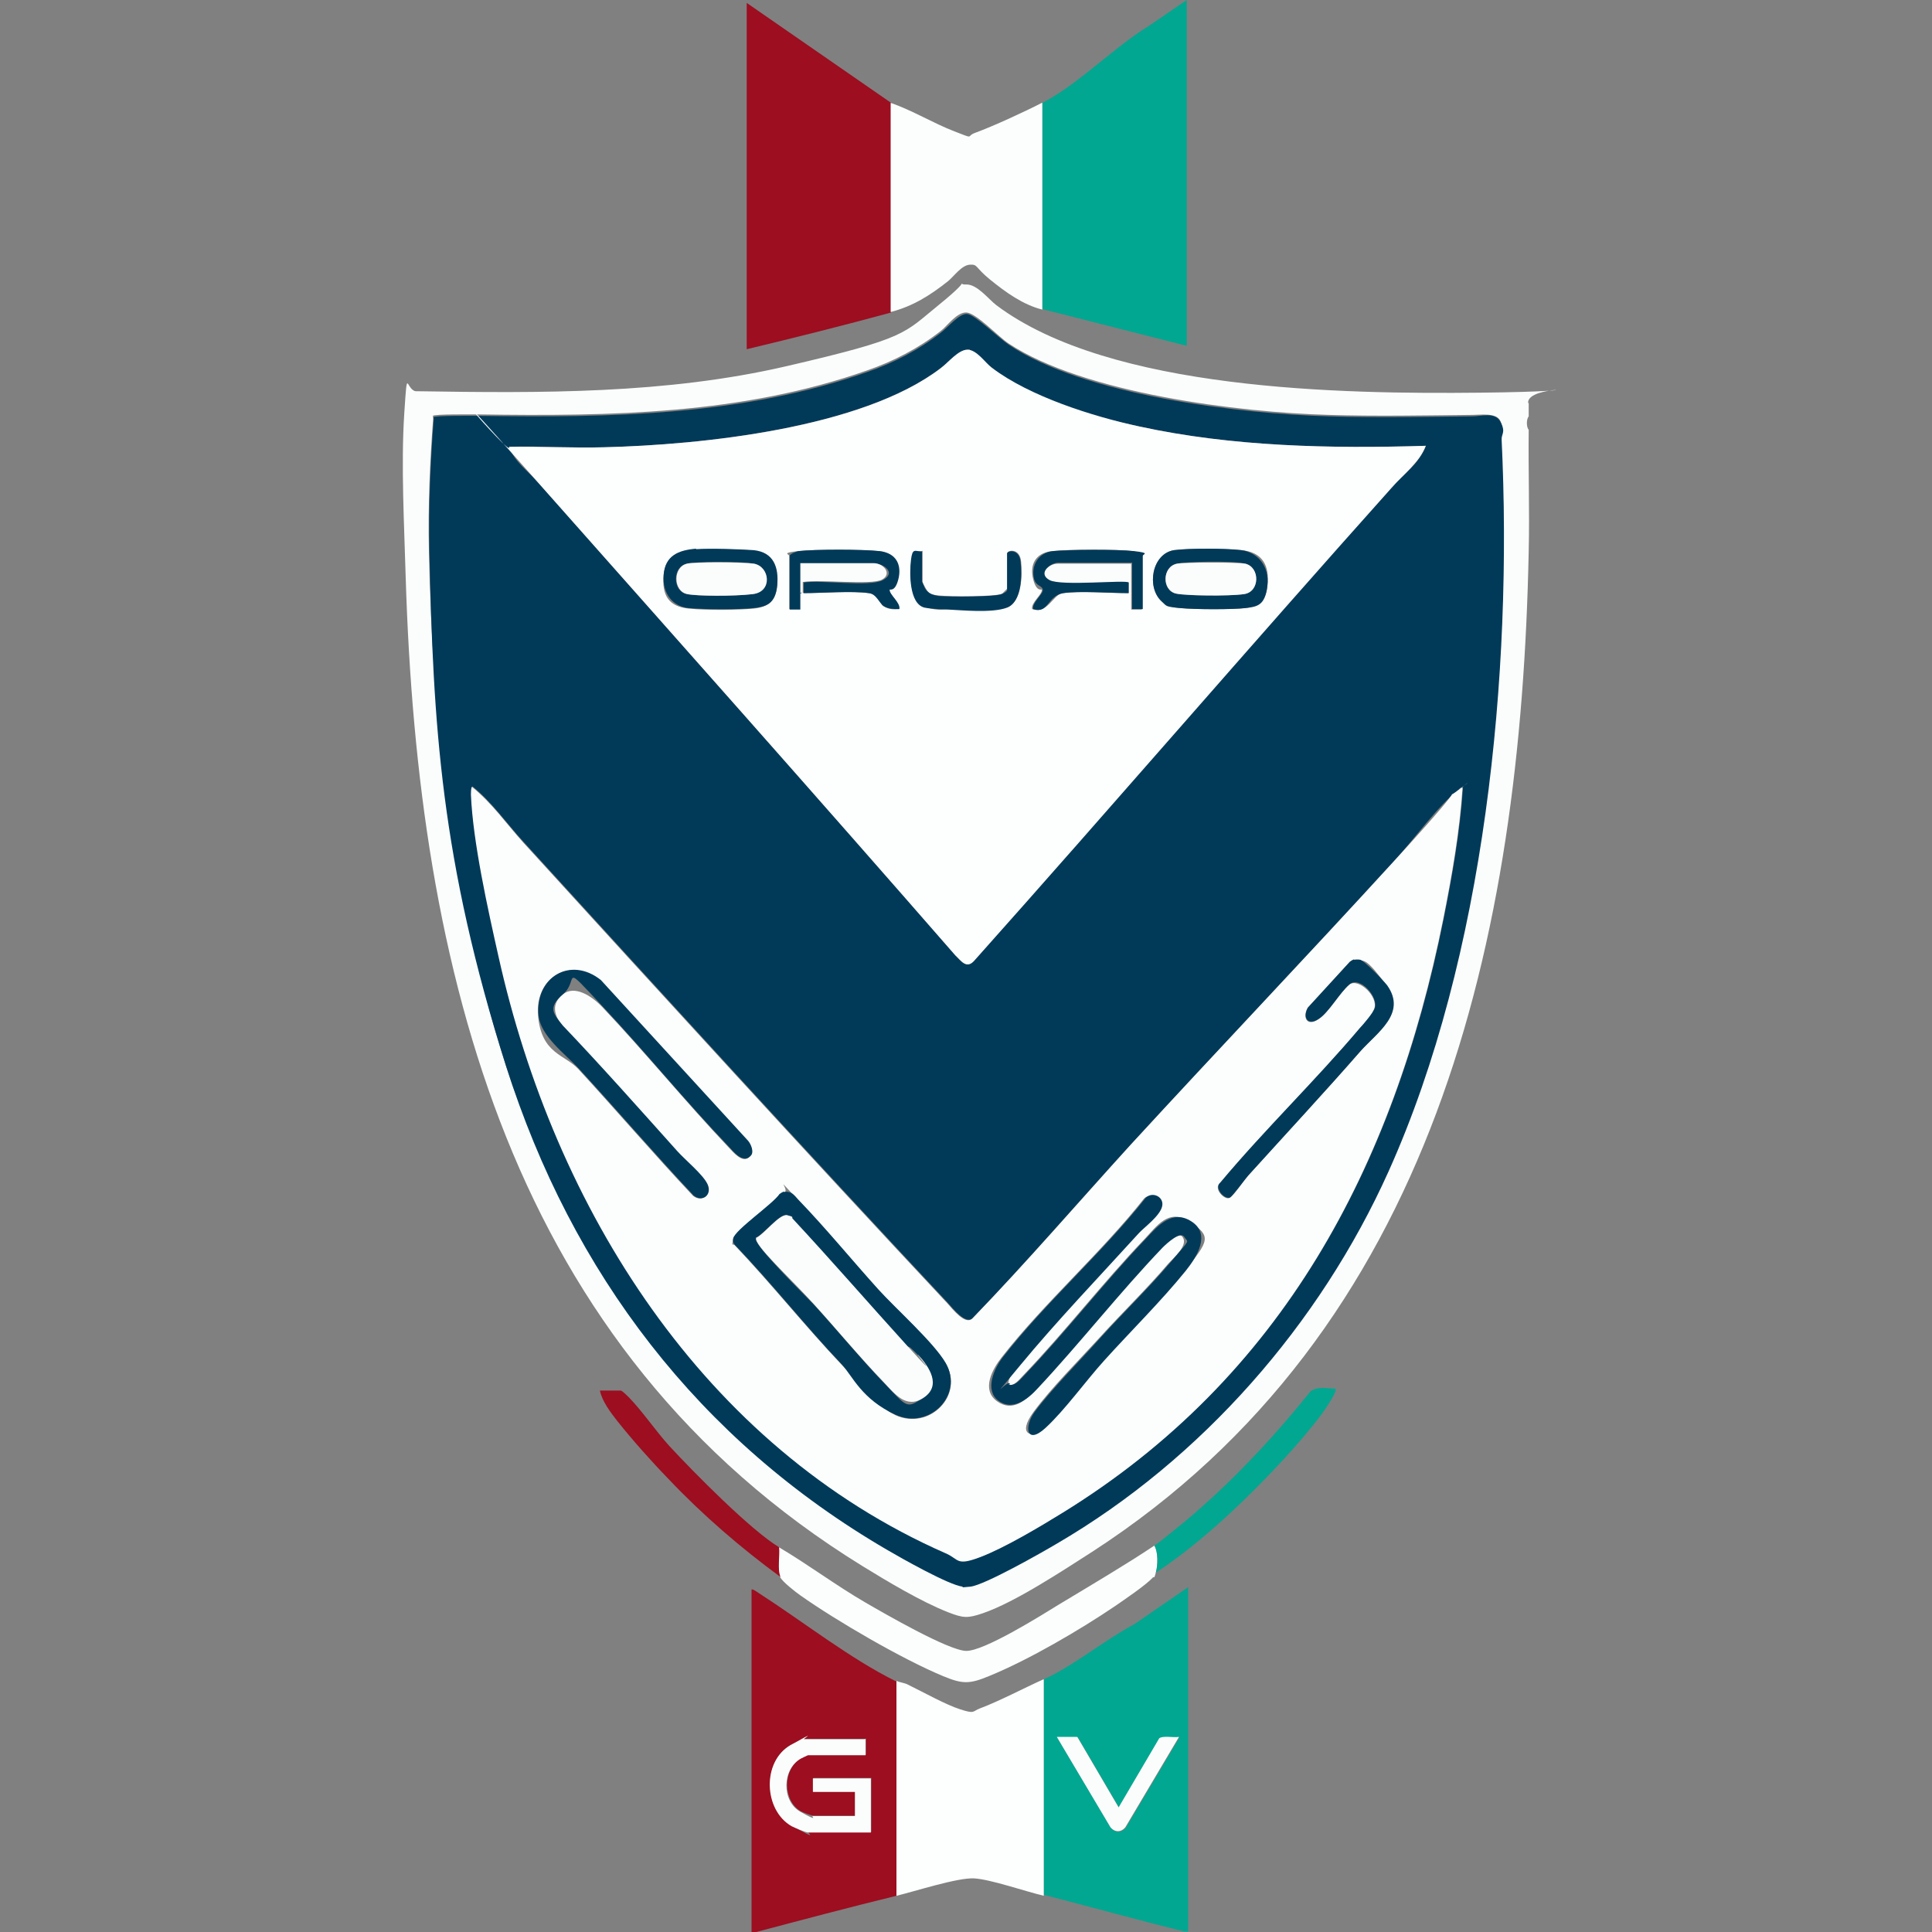 <?xml version="1.0" encoding="UTF-8"?>
<svg id="Layer_1" xmlns="http://www.w3.org/2000/svg" version="1.1" viewBox="0 0 400 400">
  <rect x="0" y="0" width="400" height="400" fill="#808080" stroke="none"/>
  <!-- Generator: Adobe Illustrator 29.3.1, SVG Export Plug-In . SVG Version: 2.1.0 Build 151)  -->
  <defs>
    <style>
      .st0 {
        fill: #fbfdfc;
      }

      .st1 {
        fill: #9c0e20;
      }

      .st2 {
        fill: #fcfefe;
      }

      .st3 {
        fill: #013a59;
      }

      .st4 {
        fill: #01a791;
      }

      .st5 {
        fill: #fdfefe;
      }
    </style>
  </defs>
  <path class="st1" d="M184.5,21.3v43.4c-9.9,2.7-19.9,5.2-29.9,7.6V.6l29.9,20.7Z"/>
  <path class="st4" d="M215.8,21.3c7.4-3.8,14.8-11.5,22-15.9l7.9-5.4v71.6l-29.9-7.6V21.3Z"/>
  <path class="st2" d="M215.8,21.3v42.8c-4-1-7.6-3.6-10.8-6.2s-2.5-3.2-4.2-3.1-3.2,2.3-4.5,3.4c-3.8,3-7.3,5.2-11.9,6.4V21.3c4.4,1.5,8.8,4.2,13.2,5.9s2.3,1,4.3.3c3.8-1.4,10.1-4.3,13.8-6.2Z"/>
  <g>
    <path class="st4" d="M216.1,347.7c6.3-2.9,12.5-8.1,18.7-11.4l11.2-7.7v71.3s-.8,0-.8,0c-9.7-2.4-19.4-5.1-29.1-7.6v-44.8ZM223.1,359.7h-4.2l11.1,18.7c.9,1.1,2.2,1.1,3.1,0l11.1-18.7c-1,.2-3.3-.4-4.1.3l-8.4,14.3-8.5-14.5Z"/>
    <path class="st1" d="M185.6,348v44.5c-9.8,2.4-19.6,5-29.4,7.6h-.6v-71c.2-.2,1.3.6,1.6.8,9,5.8,18.8,13.5,28.3,18.2ZM179.2,360h-12.7c-.2,0-2.3,1-2.7,1.2-6,3.4-5.7,13.4.2,16.8s2.9,1.3,3.4,1.3h13v-11.2h-12v2.8h8.7v5h-8.8c-.2,0-2.2-.7-2.5-.9-3.8-2.2-3.8-8.8.1-11,.3-.1,1.4-.7,1.5-.7h11.9v-3.4Z"/>
    <path class="st5" d="M216.1,347.7v44.8c-3.8-.9-11-3.4-14.4-3.6s-12.3,2.7-16.1,3.6v-44.5c.5.3,1.7.4,2.4.8,3.1,1.5,7.7,4.1,10.8,5.1s2.5.4,4.1-.2c4-1.5,9.1-4.2,13.1-6Z"/>
    <path class="st0" d="M223.1,359.7l8.5,14.5,8.4-14.3c.7-.6,3-.1,4.1-.3l-11.1,18.7c-.9,1.1-2.2,1.1-3.1,0l-11.1-18.7h4.2Z"/>
    <path class="st0" d="M179.2,360v3.4h-11.9c-.1,0-1.3.6-1.5.7-3.9,2.2-4,8.8-.1,11s2.3.9,2.5.9h8.8v-5h-8.7v-2.8h12v11.2h-13c-.5,0-2.8-1-3.4-1.3-5.8-3.3-6.2-13.4-.2-16.8s2.5-1.2,2.7-1.2h12.7Z"/>
  </g>
  <g>
    <path class="st0" d="M316.5,83.4v2.8c-.5.6-.5,2.2,0,2.8-.1,8.4.2,16.8,0,25.2-1.6,79.9-19.3,161.1-90.4,207.1-6.1,3.9-15.9,10.4-22.6,12.7-3.2,1.1-4.1,1-7.2-.2-5.6-2.2-12.6-6.4-17.8-9.6-72.9-45-92-123.3-94.5-204.5-.3-10.8-1-23.4-.3-34.1s.3-4.3,2.7-4.6c25.6.4,51.5.6,76.5-5.2s24.1-6.7,31.5-12.7,3.3-4.1,5.6-4.2,4.6,3,6.3,4.3c23.6,17.7,71.7,18.4,100.2,18.1s9.3-1.9,9.9,2.2ZM89.7,86.4c-.7,9.2-1.1,18.3-.9,27.5.7,35.8,5,72.5,15.9,106.6s39.9,77.4,78.9,100.1c2.9,1.7,12.8,7.3,15.6,7.6s1.1,0,1.6,0c3-.3,14.7-7,17.9-8.9,30-17.4,54.4-45.5,68.7-77.1,20-44.5,25.7-103,23.4-151.4,0-1.3.6-2-.2-3.7s-4.1-1.2-5.8-1.2c-9.8.1-20,.3-29.7,0-18.5-.5-50.8-4.5-66.3-14.8-2.1-1.4-6.7-6.3-8.7-6.4s-4,2.8-5.3,3.8c-4.6,3.6-9.8,6.3-15.3,8.2-25.8,9.1-53.3,9.5-80.3,9.1-1.3,0-9.3-.1-9.6.3Z"/>
    <g>
      <path class="st2" d="M239,320c.8,1.3.7,4.1.3,5.6s-.3.7-.6,1c-1.6,1.7-5.8,4.5-7.8,5.9-7.4,5-17.8,11.1-26.1,14.5-4.1,1.7-5.5,1.7-9.6,0-8.4-3.5-22-11.4-29.5-16.7-1-.7-3.7-2.8-4.2-3.8-.7-1.6,0-4.4-.3-6.2,6.1,3.6,11.8,7.9,18,11.5,3.8,2.2,17.1,9.9,20.8,10s15.5-7.3,19.4-9.7c6.3-3.8,13.6-8.1,19.6-12.1Z"/>
      <path class="st1" d="M161.3,320.3c.2,1.8-.4,4.6.3,6.2-8.2-6-16.2-12.9-23.2-20.3-3.5-3.6-7.5-8.1-10.6-12-1.4-1.8-3.1-4-3.6-6.3h4.3c.3,0,1.4,1.1,1.7,1.4,2.9,3,5.5,6.9,8.4,10.1,4.9,5.3,16.9,17.5,22.8,21Z"/>
      <path class="st4" d="M239,320c1.9-1.3,4.3-3.4,6.2-4.9,9.6-8,18.3-17.3,26.1-27,1.6-1.2,3.4-.6,5.2-.6.5.5-2.3,4.5-2.8,5.2-4.4,5.9-11.1,13-16.5,18.2s-11.5,10.5-17.9,14.7c.5-1.5.5-4.3-.3-5.6Z"/>
    </g>
    <path class="st3" d="M89.7,86.4c.4-.4,8.4-.3,9.6-.3,27,.4,54.6,0,80.3-9.1,5.5-1.9,10.7-4.6,15.3-8.2,1.3-1,3.7-3.9,5.3-3.8s6.6,5,8.7,6.4c15.5,10.4,47.8,14.3,66.3,14.8,9.7.3,19.9.1,29.7,0,1.7,0,4.7-1,5.8,1.2s.1,2.4.2,3.7c2.3,48.4-3.4,106.9-23.4,151.4-14.2,31.6-38.7,59.6-68.7,77.1-3.2,1.9-15,8.6-17.9,8.9s-1.1,0-1.6,0c-2.8-.3-12.7-5.9-15.6-7.6-39-22.7-65.3-57.3-78.9-100.1s-15.1-70.8-15.9-106.6c-.2-9.2.2-18.4.9-27.5ZM295.2,92.3c-19.6.6-40.1.2-59.3-4s-22.7-6.2-30.6-12.2-3.4-3.7-5-3.7-3.9,2.6-5.5,3.8c-16.4,12.5-49.6,15.9-69.7,16.4-6.6.2-13.2-.3-19.7-.1,1.1,3.1,3.9,5,6,7.4,28.9,32.6,57.8,65.1,86.4,97.9,1.2,1.2,2.3,2.9,3.9,1.1,29-32.5,57.4-65.5,86.4-97.9,2.5-2.8,5.8-5.1,7.1-8.7ZM302.8,163.1c-.5-.1-.6.2-.8.4-4.1,3.1-9.5,10.6-13.3,14.7-18,19.7-36.5,39.1-54.5,58.7-11,12-21.5,24.3-32.8,36-1.5,1.4-4.1-2-5.2-3.2-29.5-31.5-58.7-63.5-87.8-95.4-3.5-3.8-6.5-8.2-10.6-11.5-.2.4-.2,1.1-.2,1.6.4,9.8,3.5,23.7,5.7,33.5,11.5,52.1,42.3,101.5,92.6,123.6,2.8,1.2,4,2,7.1.8,5-1.8,12.4-6.3,17.1-9.2,45.4-28,68.5-71.5,78.8-122.9,1.8-9,3.4-18.1,4-27.2Z"/>
    <g>
      <path class="st2" d="M302.8,163.1c-.6,9.1-2.2,18.2-4,27.2-10.3,51.4-33.4,94.9-78.8,122.9-4.7,2.9-12.1,7.3-17.1,9.2s-4.3.4-7.1-.8c-50.3-22.1-81-71.5-92.6-123.6-2.2-9.8-5.3-23.7-5.7-33.5,0-.4,0-1.2.2-1.6,4.1,3.3,7.1,7.6,10.6,11.5,29.1,31.9,58.3,63.9,87.8,95.4,1.1,1.2,3.7,4.6,5.2,3.2,11.3-11.7,21.9-24,32.8-36,18.1-19.7,36.5-39,54.5-58.7s9.2-11.6,13.3-14.7.4-.5.8-.4ZM280.3,198.7c-.3,0-.6.3-.9.5l-8.7,9.5c-1.1,2.1,0,3.9,2.3,2.3,2.1-1.4,4.4-5.5,6.3-7.1s6.2,2.5,5.2,5-2.2,3.1-3,4c-9.3,11-19.7,21-28.9,32-1.5,1.2,1,3.7,2,3.1s3.1-3.9,3.8-4.6c7.7-8.6,15.6-17,23.2-25.7,3.5-4,9.6-7.9,5.5-13.6s-4.7-5.1-5.6-5.3-.8-.1-1.3,0ZM155.3,239.4c.8-.8.2-2.4-.5-3.1l-30.5-33.3c-6.3-5-13.6-.6-12.9,7.3s5.5,8,8.3,11c8,8.7,15.7,17.7,23.8,26.3,1.8,1.4,3.8-.2,2.9-2.3-.9-2-4.7-5.1-6.3-6.9-7.8-8.8-15.6-17.6-23.7-26-1.7-2.3-2.3-4.5.1-6.5s5.9.2,8.2,2.6c8.9,9.4,17.2,19.6,26.1,29,1,1,2.9,3.5,4.4,2ZM162.3,246.8c-.3,0-.6.3-.9.5-1.4,2-9.2,7.4-9.6,9.2s0,.9.3,1.3c7.6,8,14.6,16.8,22.2,24.8s8.6,9.2,11.1,10.4c7,3.2,14.3-4.1,10.4-10.7-2.5-4.3-10.3-11.2-14-15.3-5.5-6.1-10.8-12.5-16.5-18.5s-1.5-2-3-1.6ZM208.8,286.7c-.2-1.5,1.2-2.8,2.1-3.9,7.5-9.1,16.6-18.6,24.6-27.4s4.5-4.1,4.8-5.5-2-3.1-3.4-1.8c-9,11.4-20.6,21.5-29.5,32.9-1.9,2.4-4.3,6.7-1,9.1s6.1-.3,8.1-2.5c8.8-9.4,17-20,25.9-29.2.8-.8,3.4-3.9,4.5-2.2s-2,4.3-3,5.4c-4.5,5.3-9.6,10.2-14.3,15.4-4.2,4.6-10,10.4-13.6,15.3s-.2,5.6,2.2,3.4c4-3.7,8.4-9.7,12.1-13.9,5.5-6.1,11.8-12.3,16.9-18.6s5.7-7.2,1.2-10.2-6.9.9-9.5,3.6c-8.6,9-16.3,19-24.9,28-1,1-2,2.5-3.5,2.2Z"/>
      <path class="st3" d="M208.8,286.7c1.5.3,2.5-1.2,3.5-2.2,8.6-9,16.3-19,24.9-28,2.5-2.7,5.5-6.2,9.5-3.6s1.2,7.2-1.2,10.2c-5.1,6.3-11.4,12.5-16.9,18.6-3.8,4.2-8.1,10.2-12.1,13.9s-4.6-.2-2.2-3.4c3.6-4.8,9.4-10.6,13.6-15.3,4.7-5.2,9.8-10.1,14.3-15.4s3.8-4.1,3-5.4-3.7,1.4-4.5,2.2c-8.9,9.3-17.1,19.8-25.9,29.2-2,2.2-5.2,4.7-8.1,2.5s-.9-6.7,1-9.1c8.9-11.4,20.5-21.5,29.5-32.9,1.4-1.4,3.9-.2,3.4,1.8s-3.7,4.3-4.8,5.5c-8,8.8-17.1,18.3-24.6,27.4s-2.3,2.4-2.1,3.9Z"/>
      <path class="st3" d="M162.3,246.8c1.5-.3,2.1.6,3,1.6,5.7,5.9,11,12.4,16.5,18.5,3.7,4.1,11.5,11,14,15.3,3.8,6.6-3.4,13.9-10.4,10.7s-8.9-8-11.1-10.4c-7.6-8-14.5-16.8-22.2-24.8-.3-.4-.4-.8-.3-1.3.4-1.8,8.2-7.1,9.6-9.2.3-.2.6-.4.9-.5ZM156.5,256.3c-.8,1.2,10.6,12.3,11.9,13.7,4.9,5.3,9.6,11.1,14.5,16.2s4.7,5.6,8.2,3.2c3.8-2.5,1.2-6.5-1.1-8.9s-1.6-1.3-2.3-1.9c-8-8.7-15.7-17.7-23.7-26.3-.3-.3-.7-.6-1.1-.7-1.6-.3-4.9,4.1-6.5,4.7Z"/>
      <path class="st3" d="M155.3,239.4c-1.5,1.5-3.5-1-4.4-2-9-9.4-17.2-19.5-26.1-29s-4.8-5.5-8.2-2.6-1.9,4.2-.1,6.5c8.1,8.5,15.9,17.3,23.7,26,1.6,1.8,5.4,4.9,6.3,6.9,1,2.2-1.1,3.8-2.9,2.3-8.1-8.6-15.8-17.6-23.8-26.3-2.8-3-7.9-6.7-8.3-11-.7-7.9,6.6-12.3,12.9-7.3l30.5,33.3c.6.7,1.3,2.4.5,3.1Z"/>
      <path class="st0" d="M156.5,256.3c1.6-.6,4.9-5.1,6.5-4.7s.8.4,1.1.7c8,8.6,15.8,17.6,23.7,26.3s1.5,1.2,2.3,1.9c2.3,2.5,4.9,6.4,1.1,8.9-3.6,2.4-6-.9-8.2-3.2-5-5.2-9.7-10.9-14.5-16.2s-12.7-12.5-11.9-13.7Z"/>
      <path class="st3" d="M280.3,198.7c.5,0,.8-.1,1.3,0,.9.2,4.9,4.4,5.6,5.3,4.1,5.8-2,9.7-5.5,13.6-7.6,8.7-15.5,17.2-23.2,25.7-.7.8-3.3,4.3-3.8,4.6-1,.6-3.5-1.9-2-3.1,9.2-11,19.7-21.1,28.9-32,.8-.9,2.6-3,3-4,.9-2.4-3.1-6.8-5.2-5s-4.2,5.7-6.3,7.1c-2.3,1.6-3.5-.2-2.3-2.3l8.7-9.5c.3-.2.6-.4.9-.5Z"/>
    </g>
    <g>
      <path class="st5" d="M295.2,92.3c-1.4,3.6-4.7,5.9-7.1,8.7-29,32.4-57.4,65.4-86.4,97.9-1.6,1.8-2.7,0-3.9-1.1-28.6-32.8-57.5-65.3-86.4-97.9s-4.9-4.3-6-7.4c6.5-.1,13.1.3,19.7.1,20.1-.5,53.4-3.9,69.7-16.4,1.6-1.2,3.6-3.8,5.5-3.8s3.6,2.6,5,3.7c7.9,6,20.9,10.1,30.6,12.2,19.3,4.2,39.7,4.6,59.3,4ZM144.1,113.7c-3.6.3-6.3,1.2-6.7,5.4s1.1,6.5,5.2,6.9,10.1.3,13.4,0,4.6-1.9,4.9-4.6-.7-7-4.9-7.4c-2.9-.3-9-.4-11.9-.2ZM243.1,113.9c-4.6.7-5.8,7.6-2.6,10.6,1.1,1,2.5,1.3,3.9,1.4,3.3.3,10.2.3,13.4,0s4.4-2.1,4.6-4.6c.5-4.2-1-7-5.4-7.4s-10.9-.4-13.9,0ZM166.3,122.8c3.8,0,10.1-.5,13.5,0s2,2,3.1,2.7,2.1.7,3.2.6c.3-1.3-2.1-3.1-2-4s1.4-.7,1.8-2.2c.7-2.8-.9-5.5-3.9-5.8s-13.3-.4-16.8,0-1.8.6-1.8,1v11h2.2c0-1.1,0-2.2,0-3.4h.6ZM190.9,114.1c-1.5,0-2,.5-2.2,1.8-.4,2.6-.4,8.9,2.8,9.8s3.7.4,4.9.4c2.5.1,10.2.3,12.2-.4,3-1.2,3.1-6.8,2.8-9.5-.3-2.8-2.8-2.3-2.8-1.7v7.3c0,0-1,1-1.1,1.1-1.4.7-11,.6-13,.4s-2.2-.4-2.9-1.6-.6-1.3-.6-1.4v-6.3ZM234.2,122.8c0,1.1,0,2.2,0,3.4h2.2v-11.1c0-.4-1.3-.9-1.8-1-3.5-.4-13.2-.4-16.8,0s-4.6,3-3.9,5.8,1.8,2,1.8,2.2c.1,1-2.3,2.7-2,4,3.2,1.1,4.3-3,6.3-3.3,3.4-.5,9.8,0,13.5,0h.6Z"/>
      <path class="st3" d="M144.1,113.7c2.9-.2,9,0,11.9.2,4.2.4,5.3,3.6,4.9,7.4s-2.3,4.3-4.9,4.6-10.1.3-13.4,0-5.5-3-5.2-6.9,3-5.1,6.7-5.4ZM142.2,116.7c-3,.6-3,5.7,0,6.3s11.5.3,13.6,0c4.2-.6,3.5-5.7.2-6.3s-12.1-.4-13.9,0Z"/>
      <path class="st3" d="M243.1,113.9c3.1-.4,10.7-.4,13.9,0s5.9,3.2,5.4,7.4-2.2,4.3-4.6,4.6-10.1.3-13.4,0-2.8-.4-3.9-1.4c-3.2-2.9-2-9.9,2.6-10.6ZM243.7,116.7c-3.1.6-3.2,5.6-.2,6.2s12.2.4,14.1.1c3.3-.5,3.2-5.6.2-6.3s-12.5-.4-14.1,0Z"/>
      <path class="st3" d="M233.7,122.8c-3.8,0-10.1-.5-13.5,0s-3.1,4.4-6.3,3.3c-.3-1.3,2.1-3.1,2-4s-1.4-.7-1.8-2.2c-.7-2.8.9-5.5,3.9-5.8s13.3-.4,16.8,0,1.8.6,1.8,1v11h-2.2c0-1.1,0-2.2,0-3.4,0-2,0-4.1,0-6.2h-15.2c-2,0-3.9,2.2-1.7,3.4s15.8,0,16.4.5v2.2Z"/>
      <path class="st3" d="M165.7,122.8c0,1.1,0,2.2,0,3.4h-2.2v-11.1c0-.4,1.3-.9,1.8-1,3.5-.4,13.2-.4,16.8,0s4.6,3,3.9,5.8-1.8,2-1.8,2.2c-.1,1,2.3,2.7,2,4-1.1,0-2.2,0-3.2-.6s-1.5-2.5-3.1-2.7c-3.4-.5-9.8,0-13.5,0v-2.2c3.6-.6,13.6,1,16.4-.5s.2-3.4-1.7-3.4h-15.2c0,2,0,4.1,0,6.2Z"/>
      <path class="st3" d="M190.9,114.1v6.3c0,0,.5,1.2.6,1.4.7,1.1,1.6,1.4,2.9,1.6,2,.2,11.6.2,13-.4s1.1-1,1.1-1.1v-7.3c0-.6,2.5-1.1,2.8,1.7.3,2.7.3,8.3-2.8,9.5s-9.7.5-12.2.4-3.9-.2-4.9-.4c-3.2-.8-3.1-7.2-2.8-9.8s.8-1.9,2.2-1.8Z"/>
      <path class="st0" d="M233.7,122.8v-2.2c-.6-.6-14,.8-16.4-.5s-.2-3.4,1.7-3.4h15.2c0,2,0,4.1,0,6.2h-.6Z"/>
      <path class="st0" d="M165.7,122.8c0-2,0-4.1,0-6.2h15.2c2,0,3.9,2.2,1.7,3.4s-12.8-.1-16.4.5v2.2s-.6,0-.6,0Z"/>
      <path class="st0" d="M142.2,116.7c1.8-.4,12-.3,13.9,0,3.3.6,3.9,5.8-.2,6.3s-11.7.4-13.6,0c-3-.6-3-5.7,0-6.3Z"/>
      <path class="st0" d="M243.7,116.7c1.6-.3,12.6-.3,14.1,0,3.1.7,3.1,5.8-.2,6.3s-12.4.3-14.1-.1c-3-.7-2.9-5.6.2-6.2Z"/>
    </g>
  </g>
</svg>